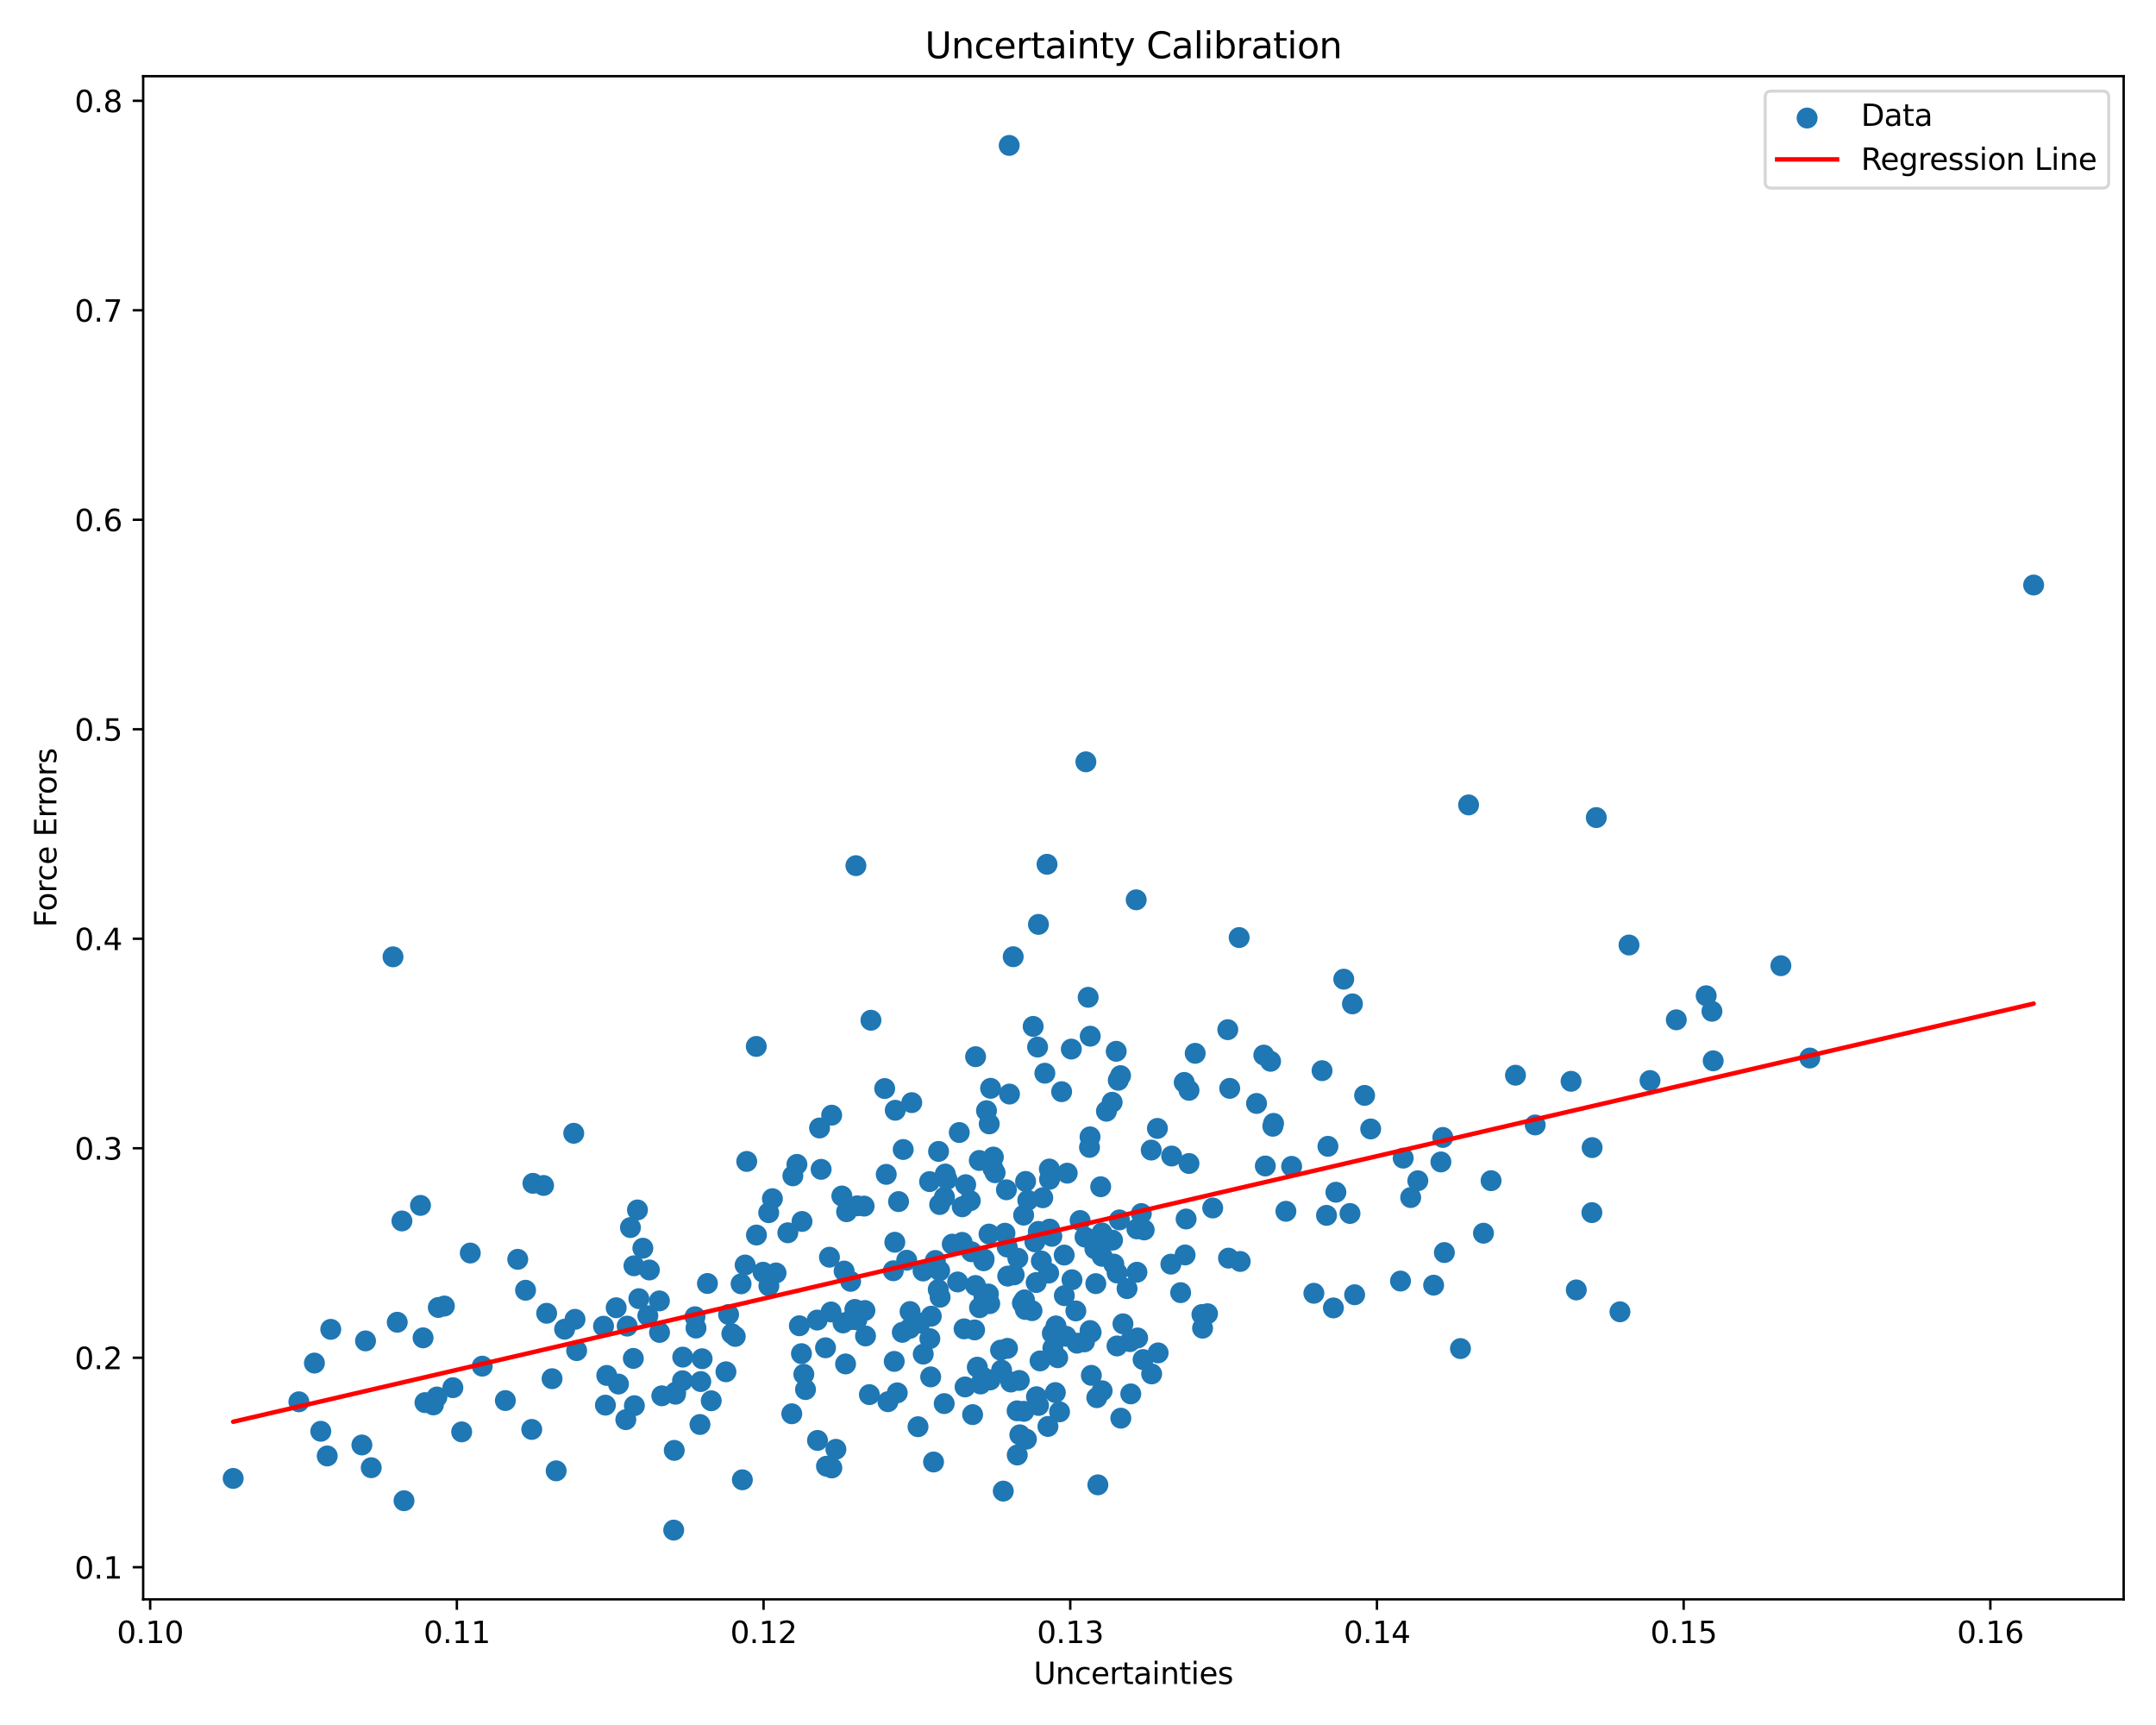 <?xml version="1.0" encoding="utf-8" standalone="no"?>
<!DOCTYPE svg PUBLIC "-//W3C//DTD SVG 1.1//EN"
  "http://www.w3.org/Graphics/SVG/1.1/DTD/svg11.dtd">
<svg xmlns:xlink="http://www.w3.org/1999/xlink" width="720pt" height="576pt" viewBox="0 0 720 576" xmlns="http://www.w3.org/2000/svg" version="1.1">
 <defs>
  <style type="text/css">*{stroke-linejoin: round; stroke-linecap: butt}</style>
 </defs>
 <g id="figure_1">
  <g id="patch_1">
   <path d="M 0 576 
L 720 576 
L 720 0 
L 0 0 
z
" style="fill: #ffffff"/>
  </g>
  <g id="axes_1">
   <g id="patch_2">
    <path d="M 47.81 534.04 
L 709.2 534.04 
L 709.2 25.44 
L 47.81 25.44 
z
" style="fill: #ffffff"/>
   </g>
   <g id="PathCollection_1">
    <defs>
     <path id="m5e80e0b892" d="M 0 3 
C 0.796 3 1.559 2.684 2.121 2.121 
C 2.684 1.559 3 0.796 3 0 
C 3 -0.796 2.684 -1.559 2.121 -2.121 
C 1.559 -2.684 0.796 -3 0 -3 
C -0.796 -3 -1.559 -2.684 -2.121 -2.121 
C -2.684 -1.559 -3 -0.796 -3 0 
C -3 0.796 -2.684 1.559 -2.121 2.121 
C -1.559 2.684 -0.796 3 0 3 
z
" style="stroke: #1f77b4"/>
    </defs>
    <g clip-path="url(#p345aabeeb9)">
     <use xlink:href="#m5e80e0b892" x="245.538" y="446.246" style="fill: #1f77b4; stroke: #1f77b4"/>
     <use xlink:href="#m5e80e0b892" x="311.003" y="439.487" style="fill: #1f77b4; stroke: #1f77b4"/>
     <use xlink:href="#m5e80e0b892" x="335.609" y="411.789" style="fill: #1f77b4; stroke: #1f77b4"/>
     <use xlink:href="#m5e80e0b892" x="352.64" y="442.741" style="fill: #1f77b4; stroke: #1f77b4"/>
     <use xlink:href="#m5e80e0b892" x="188.554" y="443.835" style="fill: #1f77b4; stroke: #1f77b4"/>
     <use xlink:href="#m5e80e0b892" x="371.528" y="414.099" style="fill: #1f77b4; stroke: #1f77b4"/>
     <use xlink:href="#m5e80e0b892" x="347.324" y="454.428" style="fill: #1f77b4; stroke: #1f77b4"/>
     <use xlink:href="#m5e80e0b892" x="310.804" y="459.763" style="fill: #1f77b4; stroke: #1f77b4"/>
     <use xlink:href="#m5e80e0b892" x="328.602" y="433.028" style="fill: #1f77b4; stroke: #1f77b4"/>
     <use xlink:href="#m5e80e0b892" x="141.284" y="446.72" style="fill: #1f77b4; stroke: #1f77b4"/>
     <use xlink:href="#m5e80e0b892" x="357.77" y="350.301" style="fill: #1f77b4; stroke: #1f77b4"/>
     <use xlink:href="#m5e80e0b892" x="208.992" y="474.039" style="fill: #1f77b4; stroke: #1f77b4"/>
     <use xlink:href="#m5e80e0b892" x="362.349" y="413.092" style="fill: #1f77b4; stroke: #1f77b4"/>
     <use xlink:href="#m5e80e0b892" x="336.098" y="397.282" style="fill: #1f77b4; stroke: #1f77b4"/>
     <use xlink:href="#m5e80e0b892" x="342.774" y="480.565" style="fill: #1f77b4; stroke: #1f77b4"/>
     <use xlink:href="#m5e80e0b892" x="359.664" y="448.505" style="fill: #1f77b4; stroke: #1f77b4"/>
     <use xlink:href="#m5e80e0b892" x="422.552" y="389.336" style="fill: #1f77b4; stroke: #1f77b4"/>
     <use xlink:href="#m5e80e0b892" x="455.712" y="365.765" style="fill: #1f77b4; stroke: #1f77b4"/>
     <use xlink:href="#m5e80e0b892" x="569.785" y="332.491" style="fill: #1f77b4; stroke: #1f77b4"/>
     <use xlink:href="#m5e80e0b892" x="368" y="411.684" style="fill: #1f77b4; stroke: #1f77b4"/>
     <use xlink:href="#m5e80e0b892" x="551.026" y="360.807" style="fill: #1f77b4; stroke: #1f77b4"/>
     <use xlink:href="#m5e80e0b892" x="299.644" y="465.095" style="fill: #1f77b4; stroke: #1f77b4"/>
     <use xlink:href="#m5e80e0b892" x="337.024" y="48.558" style="fill: #1f77b4; stroke: #1f77b4"/>
     <use xlink:href="#m5e80e0b892" x="384.597" y="458.764" style="fill: #1f77b4; stroke: #1f77b4"/>
     <use xlink:href="#m5e80e0b892" x="266.947" y="442.686" style="fill: #1f77b4; stroke: #1f77b4"/>
     <use xlink:href="#m5e80e0b892" x="457.743" y="376.971" style="fill: #1f77b4; stroke: #1f77b4"/>
     <use xlink:href="#m5e80e0b892" x="315.405" y="399.731" style="fill: #1f77b4; stroke: #1f77b4"/>
     <use xlink:href="#m5e80e0b892" x="391.277" y="386.015" style="fill: #1f77b4; stroke: #1f77b4"/>
     <use xlink:href="#m5e80e0b892" x="257.947" y="400.256" style="fill: #1f77b4; stroke: #1f77b4"/>
     <use xlink:href="#m5e80e0b892" x="298.826" y="414.806" style="fill: #1f77b4; stroke: #1f77b4"/>
     <use xlink:href="#m5e80e0b892" x="373.069" y="425.078" style="fill: #1f77b4; stroke: #1f77b4"/>
     <use xlink:href="#m5e80e0b892" x="248.841" y="422.402" style="fill: #1f77b4; stroke: #1f77b4"/>
     <use xlink:href="#m5e80e0b892" x="216.859" y="424.059" style="fill: #1f77b4; stroke: #1f77b4"/>
     <use xlink:href="#m5e80e0b892" x="322.283" y="463.117" style="fill: #1f77b4; stroke: #1f77b4"/>
     <use xlink:href="#m5e80e0b892" x="339.901" y="420.123" style="fill: #1f77b4; stroke: #1f77b4"/>
     <use xlink:href="#m5e80e0b892" x="221.008" y="466.08" style="fill: #1f77b4; stroke: #1f77b4"/>
     <use xlink:href="#m5e80e0b892" x="301.323" y="444.889" style="fill: #1f77b4; stroke: #1f77b4"/>
     <use xlink:href="#m5e80e0b892" x="350.43" y="390.348" style="fill: #1f77b4; stroke: #1f77b4"/>
     <use xlink:href="#m5e80e0b892" x="168.768" y="467.664" style="fill: #1f77b4; stroke: #1f77b4"/>
     <use xlink:href="#m5e80e0b892" x="264.778" y="392.625" style="fill: #1f77b4; stroke: #1f77b4"/>
     <use xlink:href="#m5e80e0b892" x="379.687" y="424.813" style="fill: #1f77b4; stroke: #1f77b4"/>
     <use xlink:href="#m5e80e0b892" x="252.619" y="412.395" style="fill: #1f77b4; stroke: #1f77b4"/>
     <use xlink:href="#m5e80e0b892" x="404.989" y="403.366" style="fill: #1f77b4; stroke: #1f77b4"/>
     <use xlink:href="#m5e80e0b892" x="227.926" y="461.047" style="fill: #1f77b4; stroke: #1f77b4"/>
     <use xlink:href="#m5e80e0b892" x="382.112" y="410.69" style="fill: #1f77b4; stroke: #1f77b4"/>
     <use xlink:href="#m5e80e0b892" x="329.442" y="370.88" style="fill: #1f77b4; stroke: #1f77b4"/>
     <use xlink:href="#m5e80e0b892" x="175.511" y="430.832" style="fill: #1f77b4; stroke: #1f77b4"/>
     <use xlink:href="#m5e80e0b892" x="471.107" y="399.878" style="fill: #1f77b4; stroke: #1f77b4"/>
     <use xlink:href="#m5e80e0b892" x="572.125" y="354.224" style="fill: #1f77b4; stroke: #1f77b4"/>
     <use xlink:href="#m5e80e0b892" x="206.537" y="462.155" style="fill: #1f77b4; stroke: #1f77b4"/>
     <use xlink:href="#m5e80e0b892" x="275.683" y="450.044" style="fill: #1f77b4; stroke: #1f77b4"/>
     <use xlink:href="#m5e80e0b892" x="290.852" y="340.672" style="fill: #1f77b4; stroke: #1f77b4"/>
     <use xlink:href="#m5e80e0b892" x="284.066" y="427.856" style="fill: #1f77b4; stroke: #1f77b4"/>
     <use xlink:href="#m5e80e0b892" x="234.473" y="453.699" style="fill: #1f77b4; stroke: #1f77b4"/>
     <use xlink:href="#m5e80e0b892" x="321.335" y="402.959" style="fill: #1f77b4; stroke: #1f77b4"/>
     <use xlink:href="#m5e80e0b892" x="401.38" y="438.936" style="fill: #1f77b4; stroke: #1f77b4"/>
     <use xlink:href="#m5e80e0b892" x="360.705" y="407.548" style="fill: #1f77b4; stroke: #1f77b4"/>
     <use xlink:href="#m5e80e0b892" x="429.431" y="404.467" style="fill: #1f77b4; stroke: #1f77b4"/>
     <use xlink:href="#m5e80e0b892" x="109.277" y="486.161" style="fill: #1f77b4; stroke: #1f77b4"/>
     <use xlink:href="#m5e80e0b892" x="236.251" y="428.572" style="fill: #1f77b4; stroke: #1f77b4"/>
     <use xlink:href="#m5e80e0b892" x="252.562" y="349.417" style="fill: #1f77b4; stroke: #1f77b4"/>
     <use xlink:href="#m5e80e0b892" x="327.108" y="436.665" style="fill: #1f77b4; stroke: #1f77b4"/>
     <use xlink:href="#m5e80e0b892" x="232.434" y="443.465" style="fill: #1f77b4; stroke: #1f77b4"/>
     <use xlink:href="#m5e80e0b892" x="397.074" y="364.075" style="fill: #1f77b4; stroke: #1f77b4"/>
     <use xlink:href="#m5e80e0b892" x="410.666" y="363.419" style="fill: #1f77b4; stroke: #1f77b4"/>
     <use xlink:href="#m5e80e0b892" x="211.503" y="453.594" style="fill: #1f77b4; stroke: #1f77b4"/>
     <use xlink:href="#m5e80e0b892" x="300.072" y="401.229" style="fill: #1f77b4; stroke: #1f77b4"/>
     <use xlink:href="#m5e80e0b892" x="131.25" y="319.499" style="fill: #1f77b4; stroke: #1f77b4"/>
     <use xlink:href="#m5e80e0b892" x="351.271" y="412.831" style="fill: #1f77b4; stroke: #1f77b4"/>
     <use xlink:href="#m5e80e0b892" x="243.318" y="438.931" style="fill: #1f77b4; stroke: #1f77b4"/>
     <use xlink:href="#m5e80e0b892" x="473.485" y="394.268" style="fill: #1f77b4; stroke: #1f77b4"/>
     <use xlink:href="#m5e80e0b892" x="346.792" y="308.667" style="fill: #1f77b4; stroke: #1f77b4"/>
     <use xlink:href="#m5e80e0b892" x="182.558" y="438.523" style="fill: #1f77b4; stroke: #1f77b4"/>
     <use xlink:href="#m5e80e0b892" x="330.521" y="435.301" style="fill: #1f77b4; stroke: #1f77b4"/>
     <use xlink:href="#m5e80e0b892" x="146.375" y="436.581" style="fill: #1f77b4; stroke: #1f77b4"/>
     <use xlink:href="#m5e80e0b892" x="346.131" y="466.382" style="fill: #1f77b4; stroke: #1f77b4"/>
     <use xlink:href="#m5e80e0b892" x="341.927" y="471.263" style="fill: #1f77b4; stroke: #1f77b4"/>
     <use xlink:href="#m5e80e0b892" x="318.006" y="415.43" style="fill: #1f77b4; stroke: #1f77b4"/>
     <use xlink:href="#m5e80e0b892" x="331.596" y="390.174" style="fill: #1f77b4; stroke: #1f77b4"/>
     <use xlink:href="#m5e80e0b892" x="211.85" y="469.375" style="fill: #1f77b4; stroke: #1f77b4"/>
     <use xlink:href="#m5e80e0b892" x="286.259" y="402.635" style="fill: #1f77b4; stroke: #1f77b4"/>
     <use xlink:href="#m5e80e0b892" x="277.532" y="438.087" style="fill: #1f77b4; stroke: #1f77b4"/>
     <use xlink:href="#m5e80e0b892" x="524.657" y="361.062" style="fill: #1f77b4; stroke: #1f77b4"/>
     <use xlink:href="#m5e80e0b892" x="340.394" y="460.948" style="fill: #1f77b4; stroke: #1f77b4"/>
     <use xlink:href="#m5e80e0b892" x="311.762" y="488.183" style="fill: #1f77b4; stroke: #1f77b4"/>
     <use xlink:href="#m5e80e0b892" x="144.74" y="469.121" style="fill: #1f77b4; stroke: #1f77b4"/>
     <use xlink:href="#m5e80e0b892" x="210.538" y="409.897" style="fill: #1f77b4; stroke: #1f77b4"/>
     <use xlink:href="#m5e80e0b892" x="342.495" y="394.498" style="fill: #1f77b4; stroke: #1f77b4"/>
     <use xlink:href="#m5e80e0b892" x="348.23" y="399.944" style="fill: #1f77b4; stroke: #1f77b4"/>
     <use xlink:href="#m5e80e0b892" x="452.38" y="432.333" style="fill: #1f77b4; stroke: #1f77b4"/>
     <use xlink:href="#m5e80e0b892" x="331.735" y="386.357" style="fill: #1f77b4; stroke: #1f77b4"/>
     <use xlink:href="#m5e80e0b892" x="410.261" y="420.111" style="fill: #1f77b4; stroke: #1f77b4"/>
     <use xlink:href="#m5e80e0b892" x="336.526" y="426.112" style="fill: #1f77b4; stroke: #1f77b4"/>
     <use xlink:href="#m5e80e0b892" x="267.83" y="407.86" style="fill: #1f77b4; stroke: #1f77b4"/>
     <use xlink:href="#m5e80e0b892" x="364.02" y="379.607" style="fill: #1f77b4; stroke: #1f77b4"/>
     <use xlink:href="#m5e80e0b892" x="315.32" y="468.679" style="fill: #1f77b4; stroke: #1f77b4"/>
     <use xlink:href="#m5e80e0b892" x="330.286" y="412.069" style="fill: #1f77b4; stroke: #1f77b4"/>
     <use xlink:href="#m5e80e0b892" x="177.971" y="395.129" style="fill: #1f77b4; stroke: #1f77b4"/>
     <use xlink:href="#m5e80e0b892" x="424.315" y="354.38" style="fill: #1f77b4; stroke: #1f77b4"/>
     <use xlink:href="#m5e80e0b892" x="319.804" y="428.062" style="fill: #1f77b4; stroke: #1f77b4"/>
     <use xlink:href="#m5e80e0b892" x="391.011" y="422.117" style="fill: #1f77b4; stroke: #1f77b4"/>
     <use xlink:href="#m5e80e0b892" x="277.736" y="372.369" style="fill: #1f77b4; stroke: #1f77b4"/>
     <use xlink:href="#m5e80e0b892" x="679.137" y="195.349" style="fill: #1f77b4; stroke: #1f77b4"/>
     <use xlink:href="#m5e80e0b892" x="531.61" y="404.91" style="fill: #1f77b4; stroke: #1f77b4"/>
     <use xlink:href="#m5e80e0b892" x="284.32" y="440.609" style="fill: #1f77b4; stroke: #1f77b4"/>
     <use xlink:href="#m5e80e0b892" x="172.9" y="420.507" style="fill: #1f77b4; stroke: #1f77b4"/>
     <use xlink:href="#m5e80e0b892" x="490.431" y="268.769" style="fill: #1f77b4; stroke: #1f77b4"/>
     <use xlink:href="#m5e80e0b892" x="269.001" y="463.993" style="fill: #1f77b4; stroke: #1f77b4"/>
     <use xlink:href="#m5e80e0b892" x="316.255" y="393.85" style="fill: #1f77b4; stroke: #1f77b4"/>
     <use xlink:href="#m5e80e0b892" x="441.506" y="357.511" style="fill: #1f77b4; stroke: #1f77b4"/>
     <use xlink:href="#m5e80e0b892" x="325.771" y="429.246" style="fill: #1f77b4; stroke: #1f77b4"/>
     <use xlink:href="#m5e80e0b892" x="395.764" y="419.046" style="fill: #1f77b4; stroke: #1f77b4"/>
     <use xlink:href="#m5e80e0b892" x="281.536" y="441.753" style="fill: #1f77b4; stroke: #1f77b4"/>
     <use xlink:href="#m5e80e0b892" x="362.628" y="254.382" style="fill: #1f77b4; stroke: #1f77b4"/>
     <use xlink:href="#m5e80e0b892" x="267.645" y="452.001" style="fill: #1f77b4; stroke: #1f77b4"/>
     <use xlink:href="#m5e80e0b892" x="381.737" y="453.977" style="fill: #1f77b4; stroke: #1f77b4"/>
     <use xlink:href="#m5e80e0b892" x="364.087" y="345.996" style="fill: #1f77b4; stroke: #1f77b4"/>
     <use xlink:href="#m5e80e0b892" x="321.955" y="443.72" style="fill: #1f77b4; stroke: #1f77b4"/>
     <use xlink:href="#m5e80e0b892" x="354.533" y="364.531" style="fill: #1f77b4; stroke: #1f77b4"/>
     <use xlink:href="#m5e80e0b892" x="281.141" y="399.356" style="fill: #1f77b4; stroke: #1f77b4"/>
     <use xlink:href="#m5e80e0b892" x="368.065" y="464.388" style="fill: #1f77b4; stroke: #1f77b4"/>
     <use xlink:href="#m5e80e0b892" x="298.324" y="424.324" style="fill: #1f77b4; stroke: #1f77b4"/>
     <use xlink:href="#m5e80e0b892" x="320.352" y="378.161" style="fill: #1f77b4; stroke: #1f77b4"/>
     <use xlink:href="#m5e80e0b892" x="212.882" y="404.015" style="fill: #1f77b4; stroke: #1f77b4"/>
     <use xlink:href="#m5e80e0b892" x="350.204" y="425.106" style="fill: #1f77b4; stroke: #1f77b4"/>
     <use xlink:href="#m5e80e0b892" x="481.191" y="387.99" style="fill: #1f77b4; stroke: #1f77b4"/>
     <use xlink:href="#m5e80e0b892" x="330.814" y="363.408" style="fill: #1f77b4; stroke: #1f77b4"/>
     <use xlink:href="#m5e80e0b892" x="352.94" y="446.639" style="fill: #1f77b4; stroke: #1f77b4"/>
     <use xlink:href="#m5e80e0b892" x="394.278" y="431.633" style="fill: #1f77b4; stroke: #1f77b4"/>
     <use xlink:href="#m5e80e0b892" x="355.437" y="432.638" style="fill: #1f77b4; stroke: #1f77b4"/>
     <use xlink:href="#m5e80e0b892" x="336.456" y="450.233" style="fill: #1f77b4; stroke: #1f77b4"/>
     <use xlink:href="#m5e80e0b892" x="233.758" y="475.66" style="fill: #1f77b4; stroke: #1f77b4"/>
     <use xlink:href="#m5e80e0b892" x="364.386" y="444.889" style="fill: #1f77b4; stroke: #1f77b4"/>
     <use xlink:href="#m5e80e0b892" x="279.152" y="483.942" style="fill: #1f77b4; stroke: #1f77b4"/>
     <use xlink:href="#m5e80e0b892" x="192.573" y="450.99" style="fill: #1f77b4; stroke: #1f77b4"/>
     <use xlink:href="#m5e80e0b892" x="338.683" y="425.69" style="fill: #1f77b4; stroke: #1f77b4"/>
     <use xlink:href="#m5e80e0b892" x="375.016" y="442.042" style="fill: #1f77b4; stroke: #1f77b4"/>
     <use xlink:href="#m5e80e0b892" x="482.345" y="418.244" style="fill: #1f77b4; stroke: #1f77b4"/>
     <use xlink:href="#m5e80e0b892" x="324.806" y="472.358" style="fill: #1f77b4; stroke: #1f77b4"/>
     <use xlink:href="#m5e80e0b892" x="559.808" y="340.527" style="fill: #1f77b4; stroke: #1f77b4"/>
     <use xlink:href="#m5e80e0b892" x="403.254" y="438.671" style="fill: #1f77b4; stroke: #1f77b4"/>
     <use xlink:href="#m5e80e0b892" x="308.322" y="452.164" style="fill: #1f77b4; stroke: #1f77b4"/>
     <use xlink:href="#m5e80e0b892" x="327.041" y="387.497" style="fill: #1f77b4; stroke: #1f77b4"/>
     <use xlink:href="#m5e80e0b892" x="242.426" y="458.059" style="fill: #1f77b4; stroke: #1f77b4"/>
     <use xlink:href="#m5e80e0b892" x="224.987" y="510.922" style="fill: #1f77b4; stroke: #1f77b4"/>
     <use xlink:href="#m5e80e0b892" x="531.697" y="383.2" style="fill: #1f77b4; stroke: #1f77b4"/>
     <use xlink:href="#m5e80e0b892" x="355.389" y="419.08" style="fill: #1f77b4; stroke: #1f77b4"/>
     <use xlink:href="#m5e80e0b892" x="497.946" y="394.244" style="fill: #1f77b4; stroke: #1f77b4"/>
     <use xlink:href="#m5e80e0b892" x="244.394" y="445.332" style="fill: #1f77b4; stroke: #1f77b4"/>
     <use xlink:href="#m5e80e0b892" x="357.989" y="427.327" style="fill: #1f77b4; stroke: #1f77b4"/>
     <use xlink:href="#m5e80e0b892" x="191.601" y="378.417" style="fill: #1f77b4; stroke: #1f77b4"/>
     <use xlink:href="#m5e80e0b892" x="234.027" y="461.323" style="fill: #1f77b4; stroke: #1f77b4"/>
     <use xlink:href="#m5e80e0b892" x="332.318" y="391.591" style="fill: #1f77b4; stroke: #1f77b4"/>
     <use xlink:href="#m5e80e0b892" x="366.636" y="495.807" style="fill: #1f77b4; stroke: #1f77b4"/>
     <use xlink:href="#m5e80e0b892" x="396.108" y="407.04" style="fill: #1f77b4; stroke: #1f77b4"/>
     <use xlink:href="#m5e80e0b892" x="273.695" y="376.65" style="fill: #1f77b4; stroke: #1f77b4"/>
     <use xlink:href="#m5e80e0b892" x="384.451" y="384.026" style="fill: #1f77b4; stroke: #1f77b4"/>
     <use xlink:href="#m5e80e0b892" x="304.48" y="368.182" style="fill: #1f77b4; stroke: #1f77b4"/>
     <use xlink:href="#m5e80e0b892" x="307.197" y="441.777" style="fill: #1f77b4; stroke: #1f77b4"/>
     <use xlink:href="#m5e80e0b892" x="352.434" y="465.005" style="fill: #1f77b4; stroke: #1f77b4"/>
     <use xlink:href="#m5e80e0b892" x="247.913" y="494.124" style="fill: #1f77b4; stroke: #1f77b4"/>
     <use xlink:href="#m5e80e0b892" x="506.096" y="359.031" style="fill: #1f77b4; stroke: #1f77b4"/>
     <use xlink:href="#m5e80e0b892" x="123.976" y="490.081" style="fill: #1f77b4; stroke: #1f77b4"/>
     <use xlink:href="#m5e80e0b892" x="346.829" y="469.299" style="fill: #1f77b4; stroke: #1f77b4"/>
     <use xlink:href="#m5e80e0b892" x="192.031" y="440.545" style="fill: #1f77b4; stroke: #1f77b4"/>
     <use xlink:href="#m5e80e0b892" x="276.998" y="419.8" style="fill: #1f77b4; stroke: #1f77b4"/>
     <use xlink:href="#m5e80e0b892" x="337.121" y="365.322" style="fill: #1f77b4; stroke: #1f77b4"/>
     <use xlink:href="#m5e80e0b892" x="310.53" y="446.99" style="fill: #1f77b4; stroke: #1f77b4"/>
     <use xlink:href="#m5e80e0b892" x="273.005" y="480.973" style="fill: #1f77b4; stroke: #1f77b4"/>
     <use xlink:href="#m5e80e0b892" x="356.401" y="391.743" style="fill: #1f77b4; stroke: #1f77b4"/>
     <use xlink:href="#m5e80e0b892" x="295.964" y="392.133" style="fill: #1f77b4; stroke: #1f77b4"/>
     <use xlink:href="#m5e80e0b892" x="395.472" y="361.434" style="fill: #1f77b4; stroke: #1f77b4"/>
     <use xlink:href="#m5e80e0b892" x="425.304" y="375.116" style="fill: #1f77b4; stroke: #1f77b4"/>
     <use xlink:href="#m5e80e0b892" x="225.17" y="484.302" style="fill: #1f77b4; stroke: #1f77b4"/>
     <use xlink:href="#m5e80e0b892" x="141.914" y="468.351" style="fill: #1f77b4; stroke: #1f77b4"/>
     <use xlink:href="#m5e80e0b892" x="349.96" y="476.306" style="fill: #1f77b4; stroke: #1f77b4"/>
     <use xlink:href="#m5e80e0b892" x="445.295" y="436.732" style="fill: #1f77b4; stroke: #1f77b4"/>
     <use xlink:href="#m5e80e0b892" x="337.557" y="461.477" style="fill: #1f77b4; stroke: #1f77b4"/>
     <use xlink:href="#m5e80e0b892" x="313.8" y="402.21" style="fill: #1f77b4; stroke: #1f77b4"/>
     <use xlink:href="#m5e80e0b892" x="324.028" y="400.938" style="fill: #1f77b4; stroke: #1f77b4"/>
     <use xlink:href="#m5e80e0b892" x="526.403" y="430.722" style="fill: #1f77b4; stroke: #1f77b4"/>
     <use xlink:href="#m5e80e0b892" x="310.432" y="394.554" style="fill: #1f77b4; stroke: #1f77b4"/>
     <use xlink:href="#m5e80e0b892" x="161.051" y="456.177" style="fill: #1f77b4; stroke: #1f77b4"/>
     <use xlink:href="#m5e80e0b892" x="368.047" y="419.497" style="fill: #1f77b4; stroke: #1f77b4"/>
     <use xlink:href="#m5e80e0b892" x="334.477" y="457.492" style="fill: #1f77b4; stroke: #1f77b4"/>
     <use xlink:href="#m5e80e0b892" x="446.121" y="398.102" style="fill: #1f77b4; stroke: #1f77b4"/>
     <use xlink:href="#m5e80e0b892" x="364.454" y="459.249" style="fill: #1f77b4; stroke: #1f77b4"/>
     <use xlink:href="#m5e80e0b892" x="303.79" y="443.588" style="fill: #1f77b4; stroke: #1f77b4"/>
     <use xlink:href="#m5e80e0b892" x="288.576" y="402.735" style="fill: #1f77b4; stroke: #1f77b4"/>
     <use xlink:href="#m5e80e0b892" x="313.8" y="424.319" style="fill: #1f77b4; stroke: #1f77b4"/>
     <use xlink:href="#m5e80e0b892" x="202.179" y="469.198" style="fill: #1f77b4; stroke: #1f77b4"/>
     <use xlink:href="#m5e80e0b892" x="134.922" y="501.114" style="fill: #1f77b4; stroke: #1f77b4"/>
     <use xlink:href="#m5e80e0b892" x="220.254" y="444.914" style="fill: #1f77b4; stroke: #1f77b4"/>
     <use xlink:href="#m5e80e0b892" x="373.022" y="449.433" style="fill: #1f77b4; stroke: #1f77b4"/>
     <use xlink:href="#m5e80e0b892" x="325.798" y="352.842" style="fill: #1f77b4; stroke: #1f77b4"/>
     <use xlink:href="#m5e80e0b892" x="256.711" y="404.936" style="fill: #1f77b4; stroke: #1f77b4"/>
     <use xlink:href="#m5e80e0b892" x="413.817" y="313.06" style="fill: #1f77b4; stroke: #1f77b4"/>
     <use xlink:href="#m5e80e0b892" x="289.04" y="446.097" style="fill: #1f77b4; stroke: #1f77b4"/>
     <use xlink:href="#m5e80e0b892" x="205.779" y="436.677" style="fill: #1f77b4; stroke: #1f77b4"/>
     <use xlink:href="#m5e80e0b892" x="225.596" y="464.875" style="fill: #1f77b4; stroke: #1f77b4"/>
     <use xlink:href="#m5e80e0b892" x="232.094" y="439.678" style="fill: #1f77b4; stroke: #1f77b4"/>
     <use xlink:href="#m5e80e0b892" x="202.629" y="459.276" style="fill: #1f77b4; stroke: #1f77b4"/>
     <use xlink:href="#m5e80e0b892" x="345.025" y="342.73" style="fill: #1f77b4; stroke: #1f77b4"/>
     <use xlink:href="#m5e80e0b892" x="487.728" y="450.306" style="fill: #1f77b4; stroke: #1f77b4"/>
     <use xlink:href="#m5e80e0b892" x="274.212" y="390.459" style="fill: #1f77b4; stroke: #1f77b4"/>
     <use xlink:href="#m5e80e0b892" x="184.365" y="460.362" style="fill: #1f77b4; stroke: #1f77b4"/>
     <use xlink:href="#m5e80e0b892" x="237.516" y="467.734" style="fill: #1f77b4; stroke: #1f77b4"/>
     <use xlink:href="#m5e80e0b892" x="604.389" y="353.289" style="fill: #1f77b4; stroke: #1f77b4"/>
     <use xlink:href="#m5e80e0b892" x="341.845" y="405.756" style="fill: #1f77b4; stroke: #1f77b4"/>
     <use xlink:href="#m5e80e0b892" x="448.747" y="326.961" style="fill: #1f77b4; stroke: #1f77b4"/>
     <use xlink:href="#m5e80e0b892" x="365.951" y="428.621" style="fill: #1f77b4; stroke: #1f77b4"/>
     <use xlink:href="#m5e80e0b892" x="339.665" y="471.093" style="fill: #1f77b4; stroke: #1f77b4"/>
     <use xlink:href="#m5e80e0b892" x="288.839" y="437.596" style="fill: #1f77b4; stroke: #1f77b4"/>
     <use xlink:href="#m5e80e0b892" x="322.494" y="395.584" style="fill: #1f77b4; stroke: #1f77b4"/>
     <use xlink:href="#m5e80e0b892" x="495.406" y="411.783" style="fill: #1f77b4; stroke: #1f77b4"/>
     <use xlink:href="#m5e80e0b892" x="264.418" y="472.077" style="fill: #1f77b4; stroke: #1f77b4"/>
     <use xlink:href="#m5e80e0b892" x="185.732" y="491.131" style="fill: #1f77b4; stroke: #1f77b4"/>
     <use xlink:href="#m5e80e0b892" x="373.835" y="407.337" style="fill: #1f77b4; stroke: #1f77b4"/>
     <use xlink:href="#m5e80e0b892" x="372.761" y="351.043" style="fill: #1f77b4; stroke: #1f77b4"/>
     <use xlink:href="#m5e80e0b892" x="512.677" y="375.635" style="fill: #1f77b4; stroke: #1f77b4"/>
     <use xlink:href="#m5e80e0b892" x="148.399" y="436.1" style="fill: #1f77b4; stroke: #1f77b4"/>
     <use xlink:href="#m5e80e0b892" x="425.066" y="376.072" style="fill: #1f77b4; stroke: #1f77b4"/>
     <use xlink:href="#m5e80e0b892" x="450.833" y="405.196" style="fill: #1f77b4; stroke: #1f77b4"/>
     <use xlink:href="#m5e80e0b892" x="181.526" y="395.842" style="fill: #1f77b4; stroke: #1f77b4"/>
     <use xlink:href="#m5e80e0b892" x="478.763" y="429.138" style="fill: #1f77b4; stroke: #1f77b4"/>
     <use xlink:href="#m5e80e0b892" x="228.001" y="453.161" style="fill: #1f77b4; stroke: #1f77b4"/>
     <use xlink:href="#m5e80e0b892" x="377.621" y="465.436" style="fill: #1f77b4; stroke: #1f77b4"/>
     <use xlink:href="#m5e80e0b892" x="213.344" y="433.646" style="fill: #1f77b4; stroke: #1f77b4"/>
     <use xlink:href="#m5e80e0b892" x="544.01" y="315.553" style="fill: #1f77b4; stroke: #1f77b4"/>
     <use xlink:href="#m5e80e0b892" x="571.71" y="337.675" style="fill: #1f77b4; stroke: #1f77b4"/>
     <use xlink:href="#m5e80e0b892" x="290.328" y="465.684" style="fill: #1f77b4; stroke: #1f77b4"/>
     <use xlink:href="#m5e80e0b892" x="533.086" y="273" style="fill: #1f77b4; stroke: #1f77b4"/>
     <use xlink:href="#m5e80e0b892" x="281.894" y="424.419" style="fill: #1f77b4; stroke: #1f77b4"/>
     <use xlink:href="#m5e80e0b892" x="367.574" y="396.262" style="fill: #1f77b4; stroke: #1f77b4"/>
     <use xlink:href="#m5e80e0b892" x="345.594" y="414.659" style="fill: #1f77b4; stroke: #1f77b4"/>
     <use xlink:href="#m5e80e0b892" x="344.647" y="437.645" style="fill: #1f77b4; stroke: #1f77b4"/>
     <use xlink:href="#m5e80e0b892" x="355.993" y="446.2" style="fill: #1f77b4; stroke: #1f77b4"/>
     <use xlink:href="#m5e80e0b892" x="376.377" y="430.285" style="fill: #1f77b4; stroke: #1f77b4"/>
     <use xlink:href="#m5e80e0b892" x="364.035" y="444.287" style="fill: #1f77b4; stroke: #1f77b4"/>
     <use xlink:href="#m5e80e0b892" x="201.55" y="442.836" style="fill: #1f77b4; stroke: #1f77b4"/>
     <use xlink:href="#m5e80e0b892" x="442.99" y="405.823" style="fill: #1f77b4; stroke: #1f77b4"/>
     <use xlink:href="#m5e80e0b892" x="422.051" y="352.311" style="fill: #1f77b4; stroke: #1f77b4"/>
     <use xlink:href="#m5e80e0b892" x="247.486" y="428.685" style="fill: #1f77b4; stroke: #1f77b4"/>
     <use xlink:href="#m5e80e0b892" x="379.439" y="300.459" style="fill: #1f77b4; stroke: #1f77b4"/>
     <use xlink:href="#m5e80e0b892" x="296.53" y="468.044" style="fill: #1f77b4; stroke: #1f77b4"/>
     <use xlink:href="#m5e80e0b892" x="313.326" y="430.59" style="fill: #1f77b4; stroke: #1f77b4"/>
     <use xlink:href="#m5e80e0b892" x="362.157" y="448.069" style="fill: #1f77b4; stroke: #1f77b4"/>
     <use xlink:href="#m5e80e0b892" x="256.769" y="429.376" style="fill: #1f77b4; stroke: #1f77b4"/>
     <use xlink:href="#m5e80e0b892" x="134.225" y="407.694" style="fill: #1f77b4; stroke: #1f77b4"/>
     <use xlink:href="#m5e80e0b892" x="397.064" y="388.507" style="fill: #1f77b4; stroke: #1f77b4"/>
     <use xlink:href="#m5e80e0b892" x="99.808" y="468.078" style="fill: #1f77b4; stroke: #1f77b4"/>
     <use xlink:href="#m5e80e0b892" x="468.593" y="386.713" style="fill: #1f77b4; stroke: #1f77b4"/>
     <use xlink:href="#m5e80e0b892" x="315.682" y="392.023" style="fill: #1f77b4; stroke: #1f77b4"/>
     <use xlink:href="#m5e80e0b892" x="348.93" y="358.364" style="fill: #1f77b4; stroke: #1f77b4"/>
     <use xlink:href="#m5e80e0b892" x="110.458" y="443.886" style="fill: #1f77b4; stroke: #1f77b4"/>
     <use xlink:href="#m5e80e0b892" x="132.663" y="441.516" style="fill: #1f77b4; stroke: #1f77b4"/>
     <use xlink:href="#m5e80e0b892" x="324.441" y="417.981" style="fill: #1f77b4; stroke: #1f77b4"/>
     <use xlink:href="#m5e80e0b892" x="325.469" y="444.077" style="fill: #1f77b4; stroke: #1f77b4"/>
     <use xlink:href="#m5e80e0b892" x="343.231" y="400.787" style="fill: #1f77b4; stroke: #1f77b4"/>
     <use xlink:href="#m5e80e0b892" x="410.02" y="343.822" style="fill: #1f77b4; stroke: #1f77b4"/>
     <use xlink:href="#m5e80e0b892" x="140.425" y="402.499" style="fill: #1f77b4; stroke: #1f77b4"/>
     <use xlink:href="#m5e80e0b892" x="308.259" y="424.396" style="fill: #1f77b4; stroke: #1f77b4"/>
     <use xlink:href="#m5e80e0b892" x="330.666" y="460.78" style="fill: #1f77b4; stroke: #1f77b4"/>
     <use xlink:href="#m5e80e0b892" x="351.603" y="450.156" style="fill: #1f77b4; stroke: #1f77b4"/>
     <use xlink:href="#m5e80e0b892" x="350.537" y="410.413" style="fill: #1f77b4; stroke: #1f77b4"/>
     <use xlink:href="#m5e80e0b892" x="339.714" y="485.839" style="fill: #1f77b4; stroke: #1f77b4"/>
     <use xlink:href="#m5e80e0b892" x="145.91" y="466.476" style="fill: #1f77b4; stroke: #1f77b4"/>
     <use xlink:href="#m5e80e0b892" x="276.003" y="489.587" style="fill: #1f77b4; stroke: #1f77b4"/>
     <use xlink:href="#m5e80e0b892" x="177.577" y="477.305" style="fill: #1f77b4; stroke: #1f77b4"/>
     <use xlink:href="#m5e80e0b892" x="363.84" y="383.12" style="fill: #1f77b4; stroke: #1f77b4"/>
     <use xlink:href="#m5e80e0b892" x="285.832" y="289.06" style="fill: #1f77b4; stroke: #1f77b4"/>
     <use xlink:href="#m5e80e0b892" x="346.751" y="411.186" style="fill: #1f77b4; stroke: #1f77b4"/>
     <use xlink:href="#m5e80e0b892" x="346.03" y="428.256" style="fill: #1f77b4; stroke: #1f77b4"/>
     <use xlink:href="#m5e80e0b892" x="282.718" y="404.609" style="fill: #1f77b4; stroke: #1f77b4"/>
     <use xlink:href="#m5e80e0b892" x="254.824" y="424.81" style="fill: #1f77b4; stroke: #1f77b4"/>
     <use xlink:href="#m5e80e0b892" x="366.281" y="466.704" style="fill: #1f77b4; stroke: #1f77b4"/>
     <use xlink:href="#m5e80e0b892" x="431.346" y="389.462" style="fill: #1f77b4; stroke: #1f77b4"/>
     <use xlink:href="#m5e80e0b892" x="328.249" y="459.843" style="fill: #1f77b4; stroke: #1f77b4"/>
     <use xlink:href="#m5e80e0b892" x="321.311" y="414.848" style="fill: #1f77b4; stroke: #1f77b4"/>
     <use xlink:href="#m5e80e0b892" x="374.211" y="359.171" style="fill: #1f77b4; stroke: #1f77b4"/>
     <use xlink:href="#m5e80e0b892" x="379.921" y="446.766" style="fill: #1f77b4; stroke: #1f77b4"/>
     <use xlink:href="#m5e80e0b892" x="105.003" y="455.148" style="fill: #1f77b4; stroke: #1f77b4"/>
     <use xlink:href="#m5e80e0b892" x="371.405" y="368.062" style="fill: #1f77b4; stroke: #1f77b4"/>
     <use xlink:href="#m5e80e0b892" x="211.712" y="422.662" style="fill: #1f77b4; stroke: #1f77b4"/>
     <use xlink:href="#m5e80e0b892" x="263.099" y="411.639" style="fill: #1f77b4; stroke: #1f77b4"/>
     <use xlink:href="#m5e80e0b892" x="266.134" y="388.806" style="fill: #1f77b4; stroke: #1f77b4"/>
     <use xlink:href="#m5e80e0b892" x="386.521" y="376.789" style="fill: #1f77b4; stroke: #1f77b4"/>
     <use xlink:href="#m5e80e0b892" x="336.359" y="416.416" style="fill: #1f77b4; stroke: #1f77b4"/>
     <use xlink:href="#m5e80e0b892" x="328.496" y="420.985" style="fill: #1f77b4; stroke: #1f77b4"/>
     <use xlink:href="#m5e80e0b892" x="77.873" y="493.668" style="fill: #1f77b4; stroke: #1f77b4"/>
     <use xlink:href="#m5e80e0b892" x="338.361" y="319.462" style="fill: #1f77b4; stroke: #1f77b4"/>
     <use xlink:href="#m5e80e0b892" x="306.571" y="476.397" style="fill: #1f77b4; stroke: #1f77b4"/>
     <use xlink:href="#m5e80e0b892" x="330.087" y="432.078" style="fill: #1f77b4; stroke: #1f77b4"/>
     <use xlink:href="#m5e80e0b892" x="443.466" y="382.773" style="fill: #1f77b4; stroke: #1f77b4"/>
     <use xlink:href="#m5e80e0b892" x="342.387" y="437.242" style="fill: #1f77b4; stroke: #1f77b4"/>
     <use xlink:href="#m5e80e0b892" x="467.702" y="427.763" style="fill: #1f77b4; stroke: #1f77b4"/>
     <use xlink:href="#m5e80e0b892" x="302.793" y="420.806" style="fill: #1f77b4; stroke: #1f77b4"/>
     <use xlink:href="#m5e80e0b892" x="330.352" y="375.285" style="fill: #1f77b4; stroke: #1f77b4"/>
     <use xlink:href="#m5e80e0b892" x="540.989" y="438.026" style="fill: #1f77b4; stroke: #1f77b4"/>
     <use xlink:href="#m5e80e0b892" x="381.149" y="405.223" style="fill: #1f77b4; stroke: #1f77b4"/>
     <use xlink:href="#m5e80e0b892" x="312.358" y="420.89" style="fill: #1f77b4; stroke: #1f77b4"/>
     <use xlink:href="#m5e80e0b892" x="272.907" y="440.785" style="fill: #1f77b4; stroke: #1f77b4"/>
     <use xlink:href="#m5e80e0b892" x="438.77" y="431.841" style="fill: #1f77b4; stroke: #1f77b4"/>
     <use xlink:href="#m5e80e0b892" x="363.398" y="333.012" style="fill: #1f77b4; stroke: #1f77b4"/>
     <use xlink:href="#m5e80e0b892" x="151.235" y="463.361" style="fill: #1f77b4; stroke: #1f77b4"/>
     <use xlink:href="#m5e80e0b892" x="451.649" y="335.206" style="fill: #1f77b4; stroke: #1f77b4"/>
     <use xlink:href="#m5e80e0b892" x="214.677" y="416.792" style="fill: #1f77b4; stroke: #1f77b4"/>
     <use xlink:href="#m5e80e0b892" x="350.488" y="393.792" style="fill: #1f77b4; stroke: #1f77b4"/>
     <use xlink:href="#m5e80e0b892" x="399.136" y="351.719" style="fill: #1f77b4; stroke: #1f77b4"/>
     <use xlink:href="#m5e80e0b892" x="371.962" y="422.089" style="fill: #1f77b4; stroke: #1f77b4"/>
     <use xlink:href="#m5e80e0b892" x="107.128" y="477.924" style="fill: #1f77b4; stroke: #1f77b4"/>
     <use xlink:href="#m5e80e0b892" x="353.841" y="471.428" style="fill: #1f77b4; stroke: #1f77b4"/>
     <use xlink:href="#m5e80e0b892" x="351.426" y="445.217" style="fill: #1f77b4; stroke: #1f77b4"/>
     <use xlink:href="#m5e80e0b892" x="326.367" y="456.521" style="fill: #1f77b4; stroke: #1f77b4"/>
     <use xlink:href="#m5e80e0b892" x="313.958" y="433.157" style="fill: #1f77b4; stroke: #1f77b4"/>
     <use xlink:href="#m5e80e0b892" x="154.178" y="478.123" style="fill: #1f77b4; stroke: #1f77b4"/>
     <use xlink:href="#m5e80e0b892" x="249.374" y="387.819" style="fill: #1f77b4; stroke: #1f77b4"/>
     <use xlink:href="#m5e80e0b892" x="328.657" y="420.39" style="fill: #1f77b4; stroke: #1f77b4"/>
     <use xlink:href="#m5e80e0b892" x="313.436" y="384.474" style="fill: #1f77b4; stroke: #1f77b4"/>
     <use xlink:href="#m5e80e0b892" x="359.281" y="437.732" style="fill: #1f77b4; stroke: #1f77b4"/>
     <use xlink:href="#m5e80e0b892" x="365.639" y="416.985" style="fill: #1f77b4; stroke: #1f77b4"/>
     <use xlink:href="#m5e80e0b892" x="157.054" y="418.404" style="fill: #1f77b4; stroke: #1f77b4"/>
     <use xlink:href="#m5e80e0b892" x="327.472" y="462.134" style="fill: #1f77b4; stroke: #1f77b4"/>
     <use xlink:href="#m5e80e0b892" x="342.129" y="434.041" style="fill: #1f77b4; stroke: #1f77b4"/>
     <use xlink:href="#m5e80e0b892" x="373.446" y="360.714" style="fill: #1f77b4; stroke: #1f77b4"/>
     <use xlink:href="#m5e80e0b892" x="349.658" y="288.597" style="fill: #1f77b4; stroke: #1f77b4"/>
     <use xlink:href="#m5e80e0b892" x="303.914" y="437.95" style="fill: #1f77b4; stroke: #1f77b4"/>
     <use xlink:href="#m5e80e0b892" x="594.729" y="322.462" style="fill: #1f77b4; stroke: #1f77b4"/>
     <use xlink:href="#m5e80e0b892" x="369.497" y="371.051" style="fill: #1f77b4; stroke: #1f77b4"/>
     <use xlink:href="#m5e80e0b892" x="353.219" y="453.36" style="fill: #1f77b4; stroke: #1f77b4"/>
     <use xlink:href="#m5e80e0b892" x="295.441" y="363.479" style="fill: #1f77b4; stroke: #1f77b4"/>
     <use xlink:href="#m5e80e0b892" x="282.382" y="455.439" style="fill: #1f77b4; stroke: #1f77b4"/>
     <use xlink:href="#m5e80e0b892" x="401.601" y="443.492" style="fill: #1f77b4; stroke: #1f77b4"/>
     <use xlink:href="#m5e80e0b892" x="346.503" y="349.627" style="fill: #1f77b4; stroke: #1f77b4"/>
     <use xlink:href="#m5e80e0b892" x="301.624" y="383.835" style="fill: #1f77b4; stroke: #1f77b4"/>
     <use xlink:href="#m5e80e0b892" x="268.439" y="458.888" style="fill: #1f77b4; stroke: #1f77b4"/>
     <use xlink:href="#m5e80e0b892" x="259.159" y="425.059" style="fill: #1f77b4; stroke: #1f77b4"/>
     <use xlink:href="#m5e80e0b892" x="335.047" y="497.9" style="fill: #1f77b4; stroke: #1f77b4"/>
     <use xlink:href="#m5e80e0b892" x="298.629" y="454.59" style="fill: #1f77b4; stroke: #1f77b4"/>
     <use xlink:href="#m5e80e0b892" x="220.213" y="434.389" style="fill: #1f77b4; stroke: #1f77b4"/>
     <use xlink:href="#m5e80e0b892" x="298.968" y="370.733" style="fill: #1f77b4; stroke: #1f77b4"/>
     <use xlink:href="#m5e80e0b892" x="386.76" y="451.747" style="fill: #1f77b4; stroke: #1f77b4"/>
     <use xlink:href="#m5e80e0b892" x="216.347" y="439.337" style="fill: #1f77b4; stroke: #1f77b4"/>
     <use xlink:href="#m5e80e0b892" x="286.148" y="440.701" style="fill: #1f77b4; stroke: #1f77b4"/>
     <use xlink:href="#m5e80e0b892" x="334.13" y="450.823" style="fill: #1f77b4; stroke: #1f77b4"/>
     <use xlink:href="#m5e80e0b892" x="340.564" y="479.106" style="fill: #1f77b4; stroke: #1f77b4"/>
     <use xlink:href="#m5e80e0b892" x="414.175" y="421.22" style="fill: #1f77b4; stroke: #1f77b4"/>
     <use xlink:href="#m5e80e0b892" x="419.62" y="368.46" style="fill: #1f77b4; stroke: #1f77b4"/>
     <use xlink:href="#m5e80e0b892" x="122.068" y="447.747" style="fill: #1f77b4; stroke: #1f77b4"/>
     <use xlink:href="#m5e80e0b892" x="225.582" y="465.546" style="fill: #1f77b4; stroke: #1f77b4"/>
     <use xlink:href="#m5e80e0b892" x="341.433" y="435.108" style="fill: #1f77b4; stroke: #1f77b4"/>
     <use xlink:href="#m5e80e0b892" x="120.85" y="482.499" style="fill: #1f77b4; stroke: #1f77b4"/>
     <use xlink:href="#m5e80e0b892" x="209.456" y="442.804" style="fill: #1f77b4; stroke: #1f77b4"/>
     <use xlink:href="#m5e80e0b892" x="285.488" y="437.233" style="fill: #1f77b4; stroke: #1f77b4"/>
     <use xlink:href="#m5e80e0b892" x="277.796" y="490.163" style="fill: #1f77b4; stroke: #1f77b4"/>
     <use xlink:href="#m5e80e0b892" x="347.754" y="421.061" style="fill: #1f77b4; stroke: #1f77b4"/>
     <use xlink:href="#m5e80e0b892" x="377.345" y="447.986" style="fill: #1f77b4; stroke: #1f77b4"/>
     <use xlink:href="#m5e80e0b892" x="374.303" y="473.549" style="fill: #1f77b4; stroke: #1f77b4"/>
     <use xlink:href="#m5e80e0b892" x="481.834" y="379.807" style="fill: #1f77b4; stroke: #1f77b4"/>
     <use xlink:href="#m5e80e0b892" x="379.664" y="410.34" style="fill: #1f77b4; stroke: #1f77b4"/>
    </g>
   </g>
   <g id="matplotlib.axis_1">
    <g id="xtick_1">
     <g id="line2d_1">
      <defs>
       <path id="m51d73f7ac1" d="M 0 0 
L 0 3.5 
" style="stroke: #000000; stroke-width: 0.8"/>
      </defs>
      <g>
       <use xlink:href="#m51d73f7ac1" x="50.149" y="534.04" style="stroke: #000000; stroke-width: 0.8"/>
      </g>
     </g>
     <g id="text_1">
      <!-- 0.10 -->
      <g transform="translate(39.016 548.638) scale(0.1 -0.1)">
       <defs>
        <path id="DejaVuSans-30" d="M 2034 4250 
Q 1547 4250 1301 3770 
Q 1056 3291 1056 2328 
Q 1056 1369 1301 889 
Q 1547 409 2034 409 
Q 2525 409 2770 889 
Q 3016 1369 3016 2328 
Q 3016 3291 2770 3770 
Q 2525 4250 2034 4250 
z
M 2034 4750 
Q 2819 4750 3233 4129 
Q 3647 3509 3647 2328 
Q 3647 1150 3233 529 
Q 2819 -91 2034 -91 
Q 1250 -91 836 529 
Q 422 1150 422 2328 
Q 422 3509 836 4129 
Q 1250 4750 2034 4750 
z
" transform="scale(0.016)"/>
        <path id="DejaVuSans-2e" d="M 684 794 
L 1344 794 
L 1344 0 
L 684 0 
L 684 794 
z
" transform="scale(0.016)"/>
        <path id="DejaVuSans-31" d="M 794 531 
L 1825 531 
L 1825 4091 
L 703 3866 
L 703 4441 
L 1819 4666 
L 2450 4666 
L 2450 531 
L 3481 531 
L 3481 0 
L 794 0 
L 794 531 
z
" transform="scale(0.016)"/>
       </defs>
       <use xlink:href="#DejaVuSans-30"/>
       <use xlink:href="#DejaVuSans-2e" x="63.623"/>
       <use xlink:href="#DejaVuSans-31" x="95.41"/>
       <use xlink:href="#DejaVuSans-30" x="159.033"/>
      </g>
     </g>
    </g>
    <g id="xtick_2">
     <g id="line2d_2">
      <g>
       <use xlink:href="#m51d73f7ac1" x="152.571" y="534.04" style="stroke: #000000; stroke-width: 0.8"/>
      </g>
     </g>
     <g id="text_2">
      <!-- 0.11 -->
      <g transform="translate(141.438 548.638) scale(0.1 -0.1)">
       <use xlink:href="#DejaVuSans-30"/>
       <use xlink:href="#DejaVuSans-2e" x="63.623"/>
       <use xlink:href="#DejaVuSans-31" x="95.41"/>
       <use xlink:href="#DejaVuSans-31" x="159.033"/>
      </g>
     </g>
    </g>
    <g id="xtick_3">
     <g id="line2d_3">
      <g>
       <use xlink:href="#m51d73f7ac1" x="254.993" y="534.04" style="stroke: #000000; stroke-width: 0.8"/>
      </g>
     </g>
     <g id="text_3">
      <!-- 0.12 -->
      <g transform="translate(243.861 548.638) scale(0.1 -0.1)">
       <defs>
        <path id="DejaVuSans-32" d="M 1228 531 
L 3431 531 
L 3431 0 
L 469 0 
L 469 531 
Q 828 903 1448 1529 
Q 2069 2156 2228 2338 
Q 2531 2678 2651 2914 
Q 2772 3150 2772 3378 
Q 2772 3750 2511 3984 
Q 2250 4219 1831 4219 
Q 1534 4219 1204 4116 
Q 875 4013 500 3803 
L 500 4441 
Q 881 4594 1212 4672 
Q 1544 4750 1819 4750 
Q 2544 4750 2975 4387 
Q 3406 4025 3406 3419 
Q 3406 3131 3298 2873 
Q 3191 2616 2906 2266 
Q 2828 2175 2409 1742 
Q 1991 1309 1228 531 
z
" transform="scale(0.016)"/>
       </defs>
       <use xlink:href="#DejaVuSans-30"/>
       <use xlink:href="#DejaVuSans-2e" x="63.623"/>
       <use xlink:href="#DejaVuSans-31" x="95.41"/>
       <use xlink:href="#DejaVuSans-32" x="159.033"/>
      </g>
     </g>
    </g>
    <g id="xtick_4">
     <g id="line2d_4">
      <g>
       <use xlink:href="#m51d73f7ac1" x="357.415" y="534.04" style="stroke: #000000; stroke-width: 0.8"/>
      </g>
     </g>
     <g id="text_4">
      <!-- 0.13 -->
      <g transform="translate(346.283 548.638) scale(0.1 -0.1)">
       <defs>
        <path id="DejaVuSans-33" d="M 2597 2516 
Q 3050 2419 3304 2112 
Q 3559 1806 3559 1356 
Q 3559 666 3084 287 
Q 2609 -91 1734 -91 
Q 1441 -91 1130 -33 
Q 819 25 488 141 
L 488 750 
Q 750 597 1062 519 
Q 1375 441 1716 441 
Q 2309 441 2620 675 
Q 2931 909 2931 1356 
Q 2931 1769 2642 2001 
Q 2353 2234 1838 2234 
L 1294 2234 
L 1294 2753 
L 1863 2753 
Q 2328 2753 2575 2939 
Q 2822 3125 2822 3475 
Q 2822 3834 2567 4026 
Q 2313 4219 1838 4219 
Q 1578 4219 1281 4162 
Q 984 4106 628 3988 
L 628 4550 
Q 988 4650 1302 4700 
Q 1616 4750 1894 4750 
Q 2613 4750 3031 4423 
Q 3450 4097 3450 3541 
Q 3450 3153 3228 2886 
Q 3006 2619 2597 2516 
z
" transform="scale(0.016)"/>
       </defs>
       <use xlink:href="#DejaVuSans-30"/>
       <use xlink:href="#DejaVuSans-2e" x="63.623"/>
       <use xlink:href="#DejaVuSans-31" x="95.41"/>
       <use xlink:href="#DejaVuSans-33" x="159.033"/>
      </g>
     </g>
    </g>
    <g id="xtick_5">
     <g id="line2d_5">
      <g>
       <use xlink:href="#m51d73f7ac1" x="459.838" y="534.04" style="stroke: #000000; stroke-width: 0.8"/>
      </g>
     </g>
     <g id="text_5">
      <!-- 0.14 -->
      <g transform="translate(448.705 548.638) scale(0.1 -0.1)">
       <defs>
        <path id="DejaVuSans-34" d="M 2419 4116 
L 825 1625 
L 2419 1625 
L 2419 4116 
z
M 2253 4666 
L 3047 4666 
L 3047 1625 
L 3713 1625 
L 3713 1100 
L 3047 1100 
L 3047 0 
L 2419 0 
L 2419 1100 
L 313 1100 
L 313 1709 
L 2253 4666 
z
" transform="scale(0.016)"/>
       </defs>
       <use xlink:href="#DejaVuSans-30"/>
       <use xlink:href="#DejaVuSans-2e" x="63.623"/>
       <use xlink:href="#DejaVuSans-31" x="95.41"/>
       <use xlink:href="#DejaVuSans-34" x="159.033"/>
      </g>
     </g>
    </g>
    <g id="xtick_6">
     <g id="line2d_6">
      <g>
       <use xlink:href="#m51d73f7ac1" x="562.26" y="534.04" style="stroke: #000000; stroke-width: 0.8"/>
      </g>
     </g>
     <g id="text_6">
      <!-- 0.15 -->
      <g transform="translate(551.127 548.638) scale(0.1 -0.1)">
       <defs>
        <path id="DejaVuSans-35" d="M 691 4666 
L 3169 4666 
L 3169 4134 
L 1269 4134 
L 1269 2991 
Q 1406 3038 1543 3061 
Q 1681 3084 1819 3084 
Q 2600 3084 3056 2656 
Q 3513 2228 3513 1497 
Q 3513 744 3044 326 
Q 2575 -91 1722 -91 
Q 1428 -91 1123 -41 
Q 819 9 494 109 
L 494 744 
Q 775 591 1075 516 
Q 1375 441 1709 441 
Q 2250 441 2565 725 
Q 2881 1009 2881 1497 
Q 2881 1984 2565 2268 
Q 2250 2553 1709 2553 
Q 1456 2553 1204 2497 
Q 953 2441 691 2322 
L 691 4666 
z
" transform="scale(0.016)"/>
       </defs>
       <use xlink:href="#DejaVuSans-30"/>
       <use xlink:href="#DejaVuSans-2e" x="63.623"/>
       <use xlink:href="#DejaVuSans-31" x="95.41"/>
       <use xlink:href="#DejaVuSans-35" x="159.033"/>
      </g>
     </g>
    </g>
    <g id="xtick_7">
     <g id="line2d_7">
      <g>
       <use xlink:href="#m51d73f7ac1" x="664.682" y="534.04" style="stroke: #000000; stroke-width: 0.8"/>
      </g>
     </g>
     <g id="text_7">
      <!-- 0.16 -->
      <g transform="translate(653.549 548.638) scale(0.1 -0.1)">
       <defs>
        <path id="DejaVuSans-36" d="M 2113 2584 
Q 1688 2584 1439 2293 
Q 1191 2003 1191 1497 
Q 1191 994 1439 701 
Q 1688 409 2113 409 
Q 2538 409 2786 701 
Q 3034 994 3034 1497 
Q 3034 2003 2786 2293 
Q 2538 2584 2113 2584 
z
M 3366 4563 
L 3366 3988 
Q 3128 4100 2886 4159 
Q 2644 4219 2406 4219 
Q 1781 4219 1451 3797 
Q 1122 3375 1075 2522 
Q 1259 2794 1537 2939 
Q 1816 3084 2150 3084 
Q 2853 3084 3261 2657 
Q 3669 2231 3669 1497 
Q 3669 778 3244 343 
Q 2819 -91 2113 -91 
Q 1303 -91 875 529 
Q 447 1150 447 2328 
Q 447 3434 972 4092 
Q 1497 4750 2381 4750 
Q 2619 4750 2861 4703 
Q 3103 4656 3366 4563 
z
" transform="scale(0.016)"/>
       </defs>
       <use xlink:href="#DejaVuSans-30"/>
       <use xlink:href="#DejaVuSans-2e" x="63.623"/>
       <use xlink:href="#DejaVuSans-31" x="95.41"/>
       <use xlink:href="#DejaVuSans-36" x="159.033"/>
      </g>
     </g>
    </g>
    <g id="text_8">
     <!-- Uncertainties -->
     <g transform="translate(345.183 562.317) scale(0.1 -0.1)">
      <defs>
       <path id="DejaVuSans-55" d="M 556 4666 
L 1191 4666 
L 1191 1831 
Q 1191 1081 1462 751 
Q 1734 422 2344 422 
Q 2950 422 3222 751 
Q 3494 1081 3494 1831 
L 3494 4666 
L 4128 4666 
L 4128 1753 
Q 4128 841 3676 375 
Q 3225 -91 2344 -91 
Q 1459 -91 1007 375 
Q 556 841 556 1753 
L 556 4666 
z
" transform="scale(0.016)"/>
       <path id="DejaVuSans-6e" d="M 3513 2113 
L 3513 0 
L 2938 0 
L 2938 2094 
Q 2938 2591 2744 2837 
Q 2550 3084 2163 3084 
Q 1697 3084 1428 2787 
Q 1159 2491 1159 1978 
L 1159 0 
L 581 0 
L 581 3500 
L 1159 3500 
L 1159 2956 
Q 1366 3272 1645 3428 
Q 1925 3584 2291 3584 
Q 2894 3584 3203 3211 
Q 3513 2838 3513 2113 
z
" transform="scale(0.016)"/>
       <path id="DejaVuSans-63" d="M 3122 3366 
L 3122 2828 
Q 2878 2963 2633 3030 
Q 2388 3097 2138 3097 
Q 1578 3097 1268 2742 
Q 959 2388 959 1747 
Q 959 1106 1268 751 
Q 1578 397 2138 397 
Q 2388 397 2633 464 
Q 2878 531 3122 666 
L 3122 134 
Q 2881 22 2623 -34 
Q 2366 -91 2075 -91 
Q 1284 -91 818 406 
Q 353 903 353 1747 
Q 353 2603 823 3093 
Q 1294 3584 2113 3584 
Q 2378 3584 2631 3529 
Q 2884 3475 3122 3366 
z
" transform="scale(0.016)"/>
       <path id="DejaVuSans-65" d="M 3597 1894 
L 3597 1613 
L 953 1613 
Q 991 1019 1311 708 
Q 1631 397 2203 397 
Q 2534 397 2845 478 
Q 3156 559 3463 722 
L 3463 178 
Q 3153 47 2828 -22 
Q 2503 -91 2169 -91 
Q 1331 -91 842 396 
Q 353 884 353 1716 
Q 353 2575 817 3079 
Q 1281 3584 2069 3584 
Q 2775 3584 3186 3129 
Q 3597 2675 3597 1894 
z
M 3022 2063 
Q 3016 2534 2758 2815 
Q 2500 3097 2075 3097 
Q 1594 3097 1305 2825 
Q 1016 2553 972 2059 
L 3022 2063 
z
" transform="scale(0.016)"/>
       <path id="DejaVuSans-72" d="M 2631 2963 
Q 2534 3019 2420 3045 
Q 2306 3072 2169 3072 
Q 1681 3072 1420 2755 
Q 1159 2438 1159 1844 
L 1159 0 
L 581 0 
L 581 3500 
L 1159 3500 
L 1159 2956 
Q 1341 3275 1631 3429 
Q 1922 3584 2338 3584 
Q 2397 3584 2469 3576 
Q 2541 3569 2628 3553 
L 2631 2963 
z
" transform="scale(0.016)"/>
       <path id="DejaVuSans-74" d="M 1172 4494 
L 1172 3500 
L 2356 3500 
L 2356 3053 
L 1172 3053 
L 1172 1153 
Q 1172 725 1289 603 
Q 1406 481 1766 481 
L 2356 481 
L 2356 0 
L 1766 0 
Q 1100 0 847 248 
Q 594 497 594 1153 
L 594 3053 
L 172 3053 
L 172 3500 
L 594 3500 
L 594 4494 
L 1172 4494 
z
" transform="scale(0.016)"/>
       <path id="DejaVuSans-61" d="M 2194 1759 
Q 1497 1759 1228 1600 
Q 959 1441 959 1056 
Q 959 750 1161 570 
Q 1363 391 1709 391 
Q 2188 391 2477 730 
Q 2766 1069 2766 1631 
L 2766 1759 
L 2194 1759 
z
M 3341 1997 
L 3341 0 
L 2766 0 
L 2766 531 
Q 2569 213 2275 61 
Q 1981 -91 1556 -91 
Q 1019 -91 701 211 
Q 384 513 384 1019 
Q 384 1609 779 1909 
Q 1175 2209 1959 2209 
L 2766 2209 
L 2766 2266 
Q 2766 2663 2505 2880 
Q 2244 3097 1772 3097 
Q 1472 3097 1187 3025 
Q 903 2953 641 2809 
L 641 3341 
Q 956 3463 1253 3523 
Q 1550 3584 1831 3584 
Q 2591 3584 2966 3190 
Q 3341 2797 3341 1997 
z
" transform="scale(0.016)"/>
       <path id="DejaVuSans-69" d="M 603 3500 
L 1178 3500 
L 1178 0 
L 603 0 
L 603 3500 
z
M 603 4863 
L 1178 4863 
L 1178 4134 
L 603 4134 
L 603 4863 
z
" transform="scale(0.016)"/>
       <path id="DejaVuSans-73" d="M 2834 3397 
L 2834 2853 
Q 2591 2978 2328 3040 
Q 2066 3103 1784 3103 
Q 1356 3103 1142 2972 
Q 928 2841 928 2578 
Q 928 2378 1081 2264 
Q 1234 2150 1697 2047 
L 1894 2003 
Q 2506 1872 2764 1633 
Q 3022 1394 3022 966 
Q 3022 478 2636 193 
Q 2250 -91 1575 -91 
Q 1294 -91 989 -36 
Q 684 19 347 128 
L 347 722 
Q 666 556 975 473 
Q 1284 391 1588 391 
Q 1994 391 2212 530 
Q 2431 669 2431 922 
Q 2431 1156 2273 1281 
Q 2116 1406 1581 1522 
L 1381 1569 
Q 847 1681 609 1914 
Q 372 2147 372 2553 
Q 372 3047 722 3315 
Q 1072 3584 1716 3584 
Q 2034 3584 2315 3537 
Q 2597 3491 2834 3397 
z
" transform="scale(0.016)"/>
      </defs>
      <use xlink:href="#DejaVuSans-55"/>
      <use xlink:href="#DejaVuSans-6e" x="73.193"/>
      <use xlink:href="#DejaVuSans-63" x="136.572"/>
      <use xlink:href="#DejaVuSans-65" x="191.553"/>
      <use xlink:href="#DejaVuSans-72" x="253.076"/>
      <use xlink:href="#DejaVuSans-74" x="294.189"/>
      <use xlink:href="#DejaVuSans-61" x="333.398"/>
      <use xlink:href="#DejaVuSans-69" x="394.678"/>
      <use xlink:href="#DejaVuSans-6e" x="422.461"/>
      <use xlink:href="#DejaVuSans-74" x="485.84"/>
      <use xlink:href="#DejaVuSans-69" x="525.049"/>
      <use xlink:href="#DejaVuSans-65" x="552.832"/>
      <use xlink:href="#DejaVuSans-73" x="614.355"/>
     </g>
    </g>
   </g>
   <g id="matplotlib.axis_2">
    <g id="ytick_1">
     <g id="line2d_8">
      <defs>
       <path id="mbe450b01ef" d="M 0 0 
L -3.5 0 
" style="stroke: #000000; stroke-width: 0.8"/>
      </defs>
      <g>
       <use xlink:href="#mbe450b01ef" x="47.81" y="523.319" style="stroke: #000000; stroke-width: 0.8"/>
      </g>
     </g>
     <g id="text_9">
      <!-- 0.1 -->
      <g transform="translate(24.907 527.118) scale(0.1 -0.1)">
       <use xlink:href="#DejaVuSans-30"/>
       <use xlink:href="#DejaVuSans-2e" x="63.623"/>
       <use xlink:href="#DejaVuSans-31" x="95.41"/>
      </g>
     </g>
    </g>
    <g id="ytick_2">
     <g id="line2d_9">
      <g>
       <use xlink:href="#mbe450b01ef" x="47.81" y="453.366" style="stroke: #000000; stroke-width: 0.8"/>
      </g>
     </g>
     <g id="text_10">
      <!-- 0.2 -->
      <g transform="translate(24.907 457.166) scale(0.1 -0.1)">
       <use xlink:href="#DejaVuSans-30"/>
       <use xlink:href="#DejaVuSans-2e" x="63.623"/>
       <use xlink:href="#DejaVuSans-32" x="95.41"/>
      </g>
     </g>
    </g>
    <g id="ytick_3">
     <g id="line2d_10">
      <g>
       <use xlink:href="#mbe450b01ef" x="47.81" y="383.414" style="stroke: #000000; stroke-width: 0.8"/>
      </g>
     </g>
     <g id="text_11">
      <!-- 0.3 -->
      <g transform="translate(24.907 387.213) scale(0.1 -0.1)">
       <use xlink:href="#DejaVuSans-30"/>
       <use xlink:href="#DejaVuSans-2e" x="63.623"/>
       <use xlink:href="#DejaVuSans-33" x="95.41"/>
      </g>
     </g>
    </g>
    <g id="ytick_4">
     <g id="line2d_11">
      <g>
       <use xlink:href="#mbe450b01ef" x="47.81" y="313.462" style="stroke: #000000; stroke-width: 0.8"/>
      </g>
     </g>
     <g id="text_12">
      <!-- 0.4 -->
      <g transform="translate(24.907 317.261) scale(0.1 -0.1)">
       <use xlink:href="#DejaVuSans-30"/>
       <use xlink:href="#DejaVuSans-2e" x="63.623"/>
       <use xlink:href="#DejaVuSans-34" x="95.41"/>
      </g>
     </g>
    </g>
    <g id="ytick_5">
     <g id="line2d_12">
      <g>
       <use xlink:href="#mbe450b01ef" x="47.81" y="243.509" style="stroke: #000000; stroke-width: 0.8"/>
      </g>
     </g>
     <g id="text_13">
      <!-- 0.5 -->
      <g transform="translate(24.907 247.308) scale(0.1 -0.1)">
       <use xlink:href="#DejaVuSans-30"/>
       <use xlink:href="#DejaVuSans-2e" x="63.623"/>
       <use xlink:href="#DejaVuSans-35" x="95.41"/>
      </g>
     </g>
    </g>
    <g id="ytick_6">
     <g id="line2d_13">
      <g>
       <use xlink:href="#mbe450b01ef" x="47.81" y="173.557" style="stroke: #000000; stroke-width: 0.8"/>
      </g>
     </g>
     <g id="text_14">
      <!-- 0.6 -->
      <g transform="translate(24.907 177.356) scale(0.1 -0.1)">
       <use xlink:href="#DejaVuSans-30"/>
       <use xlink:href="#DejaVuSans-2e" x="63.623"/>
       <use xlink:href="#DejaVuSans-36" x="95.41"/>
      </g>
     </g>
    </g>
    <g id="ytick_7">
     <g id="line2d_14">
      <g>
       <use xlink:href="#mbe450b01ef" x="47.81" y="103.604" style="stroke: #000000; stroke-width: 0.8"/>
      </g>
     </g>
     <g id="text_15">
      <!-- 0.7 -->
      <g transform="translate(24.907 107.403) scale(0.1 -0.1)">
       <defs>
        <path id="DejaVuSans-37" d="M 525 4666 
L 3525 4666 
L 3525 4397 
L 1831 0 
L 1172 0 
L 2766 4134 
L 525 4134 
L 525 4666 
z
" transform="scale(0.016)"/>
       </defs>
       <use xlink:href="#DejaVuSans-30"/>
       <use xlink:href="#DejaVuSans-2e" x="63.623"/>
       <use xlink:href="#DejaVuSans-37" x="95.41"/>
      </g>
     </g>
    </g>
    <g id="ytick_8">
     <g id="line2d_15">
      <g>
       <use xlink:href="#mbe450b01ef" x="47.81" y="33.652" style="stroke: #000000; stroke-width: 0.8"/>
      </g>
     </g>
     <g id="text_16">
      <!-- 0.8 -->
      <g transform="translate(24.907 37.451) scale(0.1 -0.1)">
       <defs>
        <path id="DejaVuSans-38" d="M 2034 2216 
Q 1584 2216 1326 1975 
Q 1069 1734 1069 1313 
Q 1069 891 1326 650 
Q 1584 409 2034 409 
Q 2484 409 2743 651 
Q 3003 894 3003 1313 
Q 3003 1734 2745 1975 
Q 2488 2216 2034 2216 
z
M 1403 2484 
Q 997 2584 770 2862 
Q 544 3141 544 3541 
Q 544 4100 942 4425 
Q 1341 4750 2034 4750 
Q 2731 4750 3128 4425 
Q 3525 4100 3525 3541 
Q 3525 3141 3298 2862 
Q 3072 2584 2669 2484 
Q 3125 2378 3379 2068 
Q 3634 1759 3634 1313 
Q 3634 634 3220 271 
Q 2806 -91 2034 -91 
Q 1263 -91 848 271 
Q 434 634 434 1313 
Q 434 1759 690 2068 
Q 947 2378 1403 2484 
z
M 1172 3481 
Q 1172 3119 1398 2916 
Q 1625 2713 2034 2713 
Q 2441 2713 2670 2916 
Q 2900 3119 2900 3481 
Q 2900 3844 2670 4047 
Q 2441 4250 2034 4250 
Q 1625 4250 1398 4047 
Q 1172 3844 1172 3481 
z
" transform="scale(0.016)"/>
       </defs>
       <use xlink:href="#DejaVuSans-30"/>
       <use xlink:href="#DejaVuSans-2e" x="63.623"/>
       <use xlink:href="#DejaVuSans-38" x="95.41"/>
      </g>
     </g>
    </g>
    <g id="text_17">
     <!-- Force Errors -->
     <g transform="translate(18.827 309.642) rotate(-90) scale(0.1 -0.1)">
      <defs>
       <path id="DejaVuSans-46" d="M 628 4666 
L 3309 4666 
L 3309 4134 
L 1259 4134 
L 1259 2759 
L 3109 2759 
L 3109 2228 
L 1259 2228 
L 1259 0 
L 628 0 
L 628 4666 
z
" transform="scale(0.016)"/>
       <path id="DejaVuSans-6f" d="M 1959 3097 
Q 1497 3097 1228 2736 
Q 959 2375 959 1747 
Q 959 1119 1226 758 
Q 1494 397 1959 397 
Q 2419 397 2687 759 
Q 2956 1122 2956 1747 
Q 2956 2369 2687 2733 
Q 2419 3097 1959 3097 
z
M 1959 3584 
Q 2709 3584 3137 3096 
Q 3566 2609 3566 1747 
Q 3566 888 3137 398 
Q 2709 -91 1959 -91 
Q 1206 -91 779 398 
Q 353 888 353 1747 
Q 353 2609 779 3096 
Q 1206 3584 1959 3584 
z
" transform="scale(0.016)"/>
       <path id="DejaVuSans-20" transform="scale(0.016)"/>
       <path id="DejaVuSans-45" d="M 628 4666 
L 3578 4666 
L 3578 4134 
L 1259 4134 
L 1259 2753 
L 3481 2753 
L 3481 2222 
L 1259 2222 
L 1259 531 
L 3634 531 
L 3634 0 
L 628 0 
L 628 4666 
z
" transform="scale(0.016)"/>
      </defs>
      <use xlink:href="#DejaVuSans-46"/>
      <use xlink:href="#DejaVuSans-6f" x="53.895"/>
      <use xlink:href="#DejaVuSans-72" x="115.076"/>
      <use xlink:href="#DejaVuSans-63" x="153.939"/>
      <use xlink:href="#DejaVuSans-65" x="208.92"/>
      <use xlink:href="#DejaVuSans-20" x="270.443"/>
      <use xlink:href="#DejaVuSans-45" x="302.23"/>
      <use xlink:href="#DejaVuSans-72" x="365.414"/>
      <use xlink:href="#DejaVuSans-72" x="404.777"/>
      <use xlink:href="#DejaVuSans-6f" x="443.641"/>
      <use xlink:href="#DejaVuSans-72" x="504.822"/>
      <use xlink:href="#DejaVuSans-73" x="545.936"/>
     </g>
    </g>
   </g>
   <g id="line2d_16">
    <path d="M 245.538 435.813 
L 679.137 335.129 
L 77.873 474.745 
L 379.664 404.668 
" clip-path="url(#p345aabeeb9)" style="fill: none; stroke: #ff0000; stroke-width: 1.5; stroke-linecap: square"/>
   </g>
   <g id="patch_3">
    <path d="M 47.81 534.04 
L 47.81 25.44 
" style="fill: none; stroke: #000000; stroke-width: 0.8; stroke-linejoin: miter; stroke-linecap: square"/>
   </g>
   <g id="patch_4">
    <path d="M 709.2 534.04 
L 709.2 25.44 
" style="fill: none; stroke: #000000; stroke-width: 0.8; stroke-linejoin: miter; stroke-linecap: square"/>
   </g>
   <g id="patch_5">
    <path d="M 47.81 534.04 
L 709.2 534.04 
" style="fill: none; stroke: #000000; stroke-width: 0.8; stroke-linejoin: miter; stroke-linecap: square"/>
   </g>
   <g id="patch_6">
    <path d="M 47.81 25.44 
L 709.2 25.44 
" style="fill: none; stroke: #000000; stroke-width: 0.8; stroke-linejoin: miter; stroke-linecap: square"/>
   </g>
   <g id="text_18">
    <!-- Uncertainty Calibration -->
    <g transform="translate(308.899 19.44) scale(0.12 -0.12)">
     <defs>
      <path id="DejaVuSans-79" d="M 2059 -325 
Q 1816 -950 1584 -1140 
Q 1353 -1331 966 -1331 
L 506 -1331 
L 506 -850 
L 844 -850 
Q 1081 -850 1212 -737 
Q 1344 -625 1503 -206 
L 1606 56 
L 191 3500 
L 800 3500 
L 1894 763 
L 2988 3500 
L 3597 3500 
L 2059 -325 
z
" transform="scale(0.016)"/>
      <path id="DejaVuSans-43" d="M 4122 4306 
L 4122 3641 
Q 3803 3938 3442 4084 
Q 3081 4231 2675 4231 
Q 1875 4231 1450 3742 
Q 1025 3253 1025 2328 
Q 1025 1406 1450 917 
Q 1875 428 2675 428 
Q 3081 428 3442 575 
Q 3803 722 4122 1019 
L 4122 359 
Q 3791 134 3420 21 
Q 3050 -91 2638 -91 
Q 1578 -91 968 557 
Q 359 1206 359 2328 
Q 359 3453 968 4101 
Q 1578 4750 2638 4750 
Q 3056 4750 3426 4639 
Q 3797 4528 4122 4306 
z
" transform="scale(0.016)"/>
      <path id="DejaVuSans-6c" d="M 603 4863 
L 1178 4863 
L 1178 0 
L 603 0 
L 603 4863 
z
" transform="scale(0.016)"/>
      <path id="DejaVuSans-62" d="M 3116 1747 
Q 3116 2381 2855 2742 
Q 2594 3103 2138 3103 
Q 1681 3103 1420 2742 
Q 1159 2381 1159 1747 
Q 1159 1113 1420 752 
Q 1681 391 2138 391 
Q 2594 391 2855 752 
Q 3116 1113 3116 1747 
z
M 1159 2969 
Q 1341 3281 1617 3432 
Q 1894 3584 2278 3584 
Q 2916 3584 3314 3078 
Q 3713 2572 3713 1747 
Q 3713 922 3314 415 
Q 2916 -91 2278 -91 
Q 1894 -91 1617 61 
Q 1341 213 1159 525 
L 1159 0 
L 581 0 
L 581 4863 
L 1159 4863 
L 1159 2969 
z
" transform="scale(0.016)"/>
     </defs>
     <use xlink:href="#DejaVuSans-55"/>
     <use xlink:href="#DejaVuSans-6e" x="73.193"/>
     <use xlink:href="#DejaVuSans-63" x="136.572"/>
     <use xlink:href="#DejaVuSans-65" x="191.553"/>
     <use xlink:href="#DejaVuSans-72" x="253.076"/>
     <use xlink:href="#DejaVuSans-74" x="294.189"/>
     <use xlink:href="#DejaVuSans-61" x="333.398"/>
     <use xlink:href="#DejaVuSans-69" x="394.678"/>
     <use xlink:href="#DejaVuSans-6e" x="422.461"/>
     <use xlink:href="#DejaVuSans-74" x="485.84"/>
     <use xlink:href="#DejaVuSans-79" x="525.049"/>
     <use xlink:href="#DejaVuSans-20" x="584.229"/>
     <use xlink:href="#DejaVuSans-43" x="616.016"/>
     <use xlink:href="#DejaVuSans-61" x="685.84"/>
     <use xlink:href="#DejaVuSans-6c" x="747.119"/>
     <use xlink:href="#DejaVuSans-69" x="774.902"/>
     <use xlink:href="#DejaVuSans-62" x="802.686"/>
     <use xlink:href="#DejaVuSans-72" x="866.162"/>
     <use xlink:href="#DejaVuSans-61" x="907.275"/>
     <use xlink:href="#DejaVuSans-74" x="968.555"/>
     <use xlink:href="#DejaVuSans-69" x="1007.764"/>
     <use xlink:href="#DejaVuSans-6f" x="1035.547"/>
     <use xlink:href="#DejaVuSans-6e" x="1096.729"/>
    </g>
   </g>
   <g id="legend_1">
    <g id="patch_7">
     <path d="M 591.489 62.796 
L 702.2 62.796 
Q 704.2 62.796 704.2 60.796 
L 704.2 32.44 
Q 704.2 30.44 702.2 30.44 
L 591.489 30.44 
Q 589.489 30.44 589.489 32.44 
L 589.489 60.796 
Q 589.489 62.796 591.489 62.796 
z
" style="fill: #ffffff; opacity: 0.8; stroke: #cccccc; stroke-linejoin: miter"/>
    </g>
    <g id="PathCollection_2">
     <g>
      <use xlink:href="#m5e80e0b892" x="603.489" y="39.413" style="fill: #1f77b4; stroke: #1f77b4"/>
     </g>
    </g>
    <g id="text_19">
     <!-- Data -->
     <g transform="translate(621.489 42.038) scale(0.1 -0.1)">
      <defs>
       <path id="DejaVuSans-44" d="M 1259 4147 
L 1259 519 
L 2022 519 
Q 2988 519 3436 956 
Q 3884 1394 3884 2338 
Q 3884 3275 3436 3711 
Q 2988 4147 2022 4147 
L 1259 4147 
z
M 628 4666 
L 1925 4666 
Q 3281 4666 3915 4102 
Q 4550 3538 4550 2338 
Q 4550 1131 3912 565 
Q 3275 0 1925 0 
L 628 0 
L 628 4666 
z
" transform="scale(0.016)"/>
      </defs>
      <use xlink:href="#DejaVuSans-44"/>
      <use xlink:href="#DejaVuSans-61" x="77.002"/>
      <use xlink:href="#DejaVuSans-74" x="138.281"/>
      <use xlink:href="#DejaVuSans-61" x="177.49"/>
     </g>
    </g>
    <g id="line2d_17">
     <path d="M 593.489 53.217 
L 603.489 53.217 
L 613.489 53.217 
" style="fill: none; stroke: #ff0000; stroke-width: 1.5; stroke-linecap: square"/>
    </g>
    <g id="text_20">
     <!-- Regression Line -->
     <g transform="translate(621.489 56.717) scale(0.1 -0.1)">
      <defs>
       <path id="DejaVuSans-52" d="M 2841 2188 
Q 3044 2119 3236 1894 
Q 3428 1669 3622 1275 
L 4263 0 
L 3584 0 
L 2988 1197 
Q 2756 1666 2539 1819 
Q 2322 1972 1947 1972 
L 1259 1972 
L 1259 0 
L 628 0 
L 628 4666 
L 2053 4666 
Q 2853 4666 3247 4331 
Q 3641 3997 3641 3322 
Q 3641 2881 3436 2590 
Q 3231 2300 2841 2188 
z
M 1259 4147 
L 1259 2491 
L 2053 2491 
Q 2509 2491 2742 2702 
Q 2975 2913 2975 3322 
Q 2975 3731 2742 3939 
Q 2509 4147 2053 4147 
L 1259 4147 
z
" transform="scale(0.016)"/>
       <path id="DejaVuSans-67" d="M 2906 1791 
Q 2906 2416 2648 2759 
Q 2391 3103 1925 3103 
Q 1463 3103 1205 2759 
Q 947 2416 947 1791 
Q 947 1169 1205 825 
Q 1463 481 1925 481 
Q 2391 481 2648 825 
Q 2906 1169 2906 1791 
z
M 3481 434 
Q 3481 -459 3084 -895 
Q 2688 -1331 1869 -1331 
Q 1566 -1331 1297 -1286 
Q 1028 -1241 775 -1147 
L 775 -588 
Q 1028 -725 1275 -790 
Q 1522 -856 1778 -856 
Q 2344 -856 2625 -561 
Q 2906 -266 2906 331 
L 2906 616 
Q 2728 306 2450 153 
Q 2172 0 1784 0 
Q 1141 0 747 490 
Q 353 981 353 1791 
Q 353 2603 747 3093 
Q 1141 3584 1784 3584 
Q 2172 3584 2450 3431 
Q 2728 3278 2906 2969 
L 2906 3500 
L 3481 3500 
L 3481 434 
z
" transform="scale(0.016)"/>
       <path id="DejaVuSans-4c" d="M 628 4666 
L 1259 4666 
L 1259 531 
L 3531 531 
L 3531 0 
L 628 0 
L 628 4666 
z
" transform="scale(0.016)"/>
      </defs>
      <use xlink:href="#DejaVuSans-52"/>
      <use xlink:href="#DejaVuSans-65" x="64.982"/>
      <use xlink:href="#DejaVuSans-67" x="126.506"/>
      <use xlink:href="#DejaVuSans-72" x="189.982"/>
      <use xlink:href="#DejaVuSans-65" x="228.846"/>
      <use xlink:href="#DejaVuSans-73" x="290.369"/>
      <use xlink:href="#DejaVuSans-73" x="342.469"/>
      <use xlink:href="#DejaVuSans-69" x="394.568"/>
      <use xlink:href="#DejaVuSans-6f" x="422.352"/>
      <use xlink:href="#DejaVuSans-6e" x="483.533"/>
      <use xlink:href="#DejaVuSans-20" x="546.912"/>
      <use xlink:href="#DejaVuSans-4c" x="578.699"/>
      <use xlink:href="#DejaVuSans-69" x="634.412"/>
      <use xlink:href="#DejaVuSans-6e" x="662.195"/>
      <use xlink:href="#DejaVuSans-65" x="725.574"/>
     </g>
    </g>
   </g>
  </g>
 </g>
 <defs>
  <clipPath id="p345aabeeb9">
   <rect x="47.81" y="25.44" width="661.39" height="508.6"/>
  </clipPath>
 </defs>
</svg>
